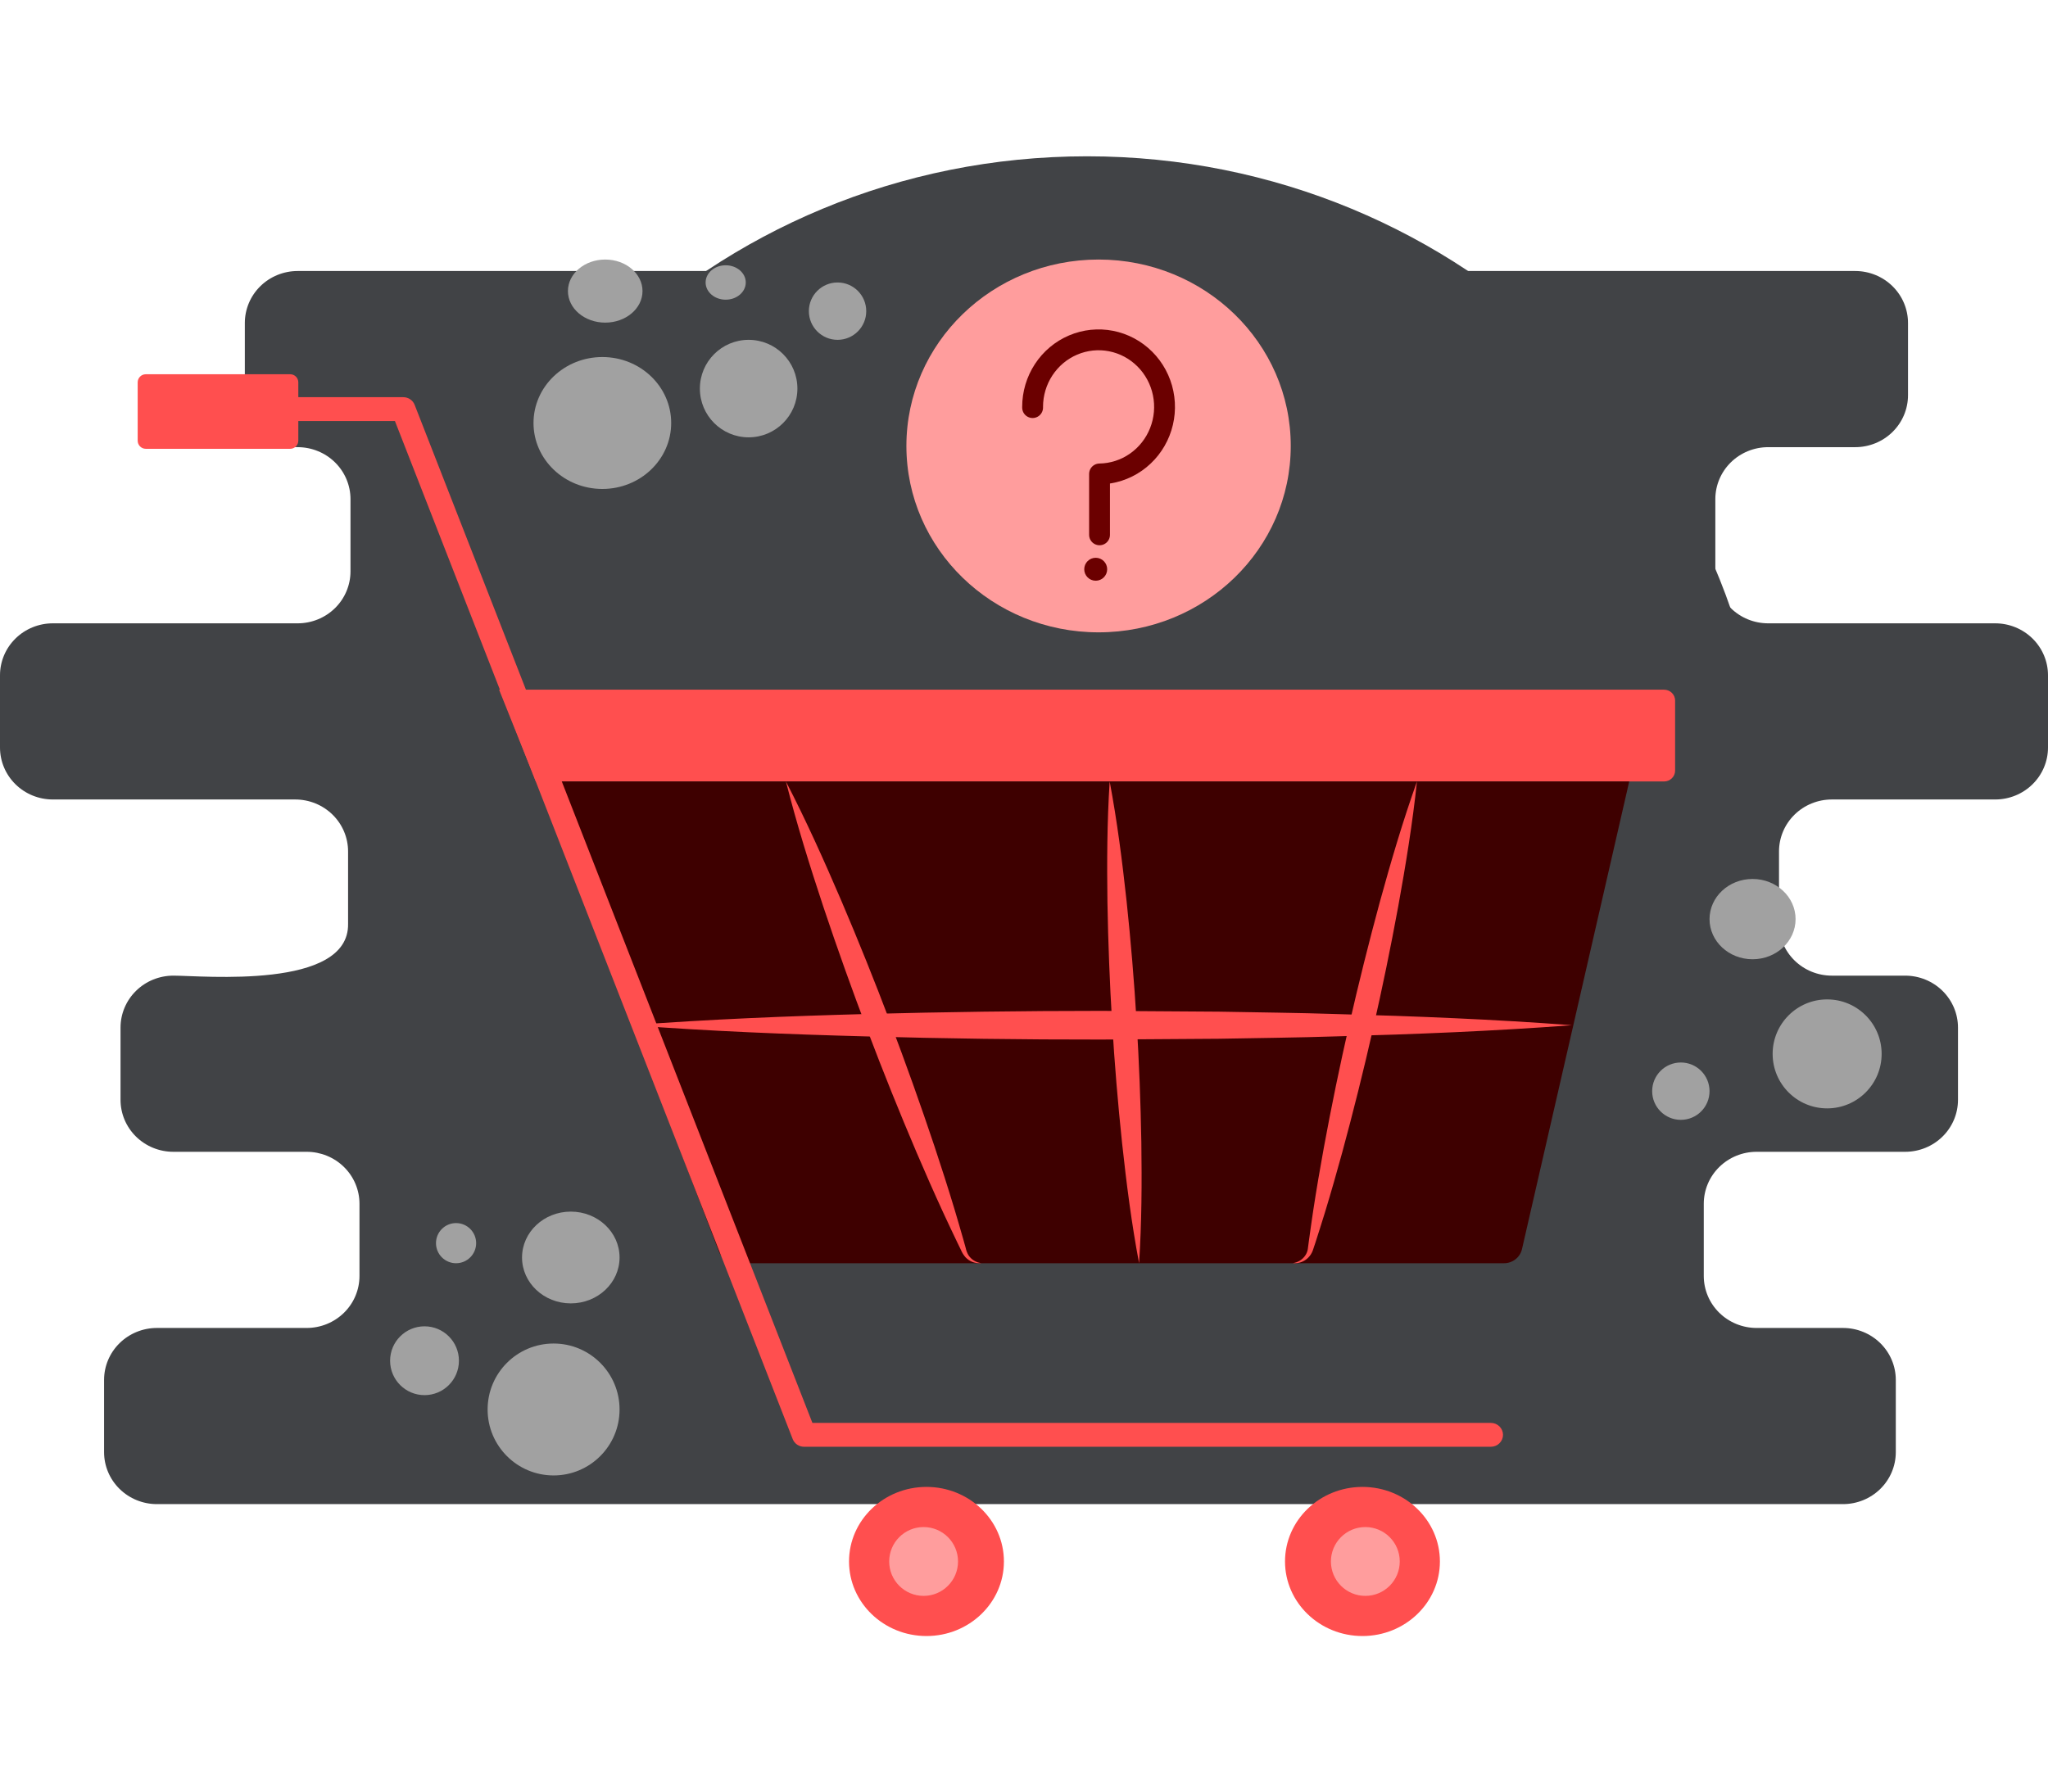 <svg width="393" height="344" viewBox="0 0 393 344" fill="none" xmlns="http://www.w3.org/2000/svg">
<path d="M208.609 286.496C280.655 286.496 339.059 229.077 339.059 158.248C339.059 87.418 280.655 30 208.609 30C136.564 30 78.16 87.418 78.16 158.248C78.16 229.077 136.564 286.496 208.609 286.496Z" fill="#414346"/>
<path d="M393 143.48V129.611C393 126.967 391.932 124.43 390.031 122.56C388.13 120.69 385.552 119.64 382.863 119.64H339.3C337.968 119.64 336.65 119.382 335.42 118.881C334.191 118.38 333.073 117.645 332.132 116.719C331.191 115.793 330.444 114.694 329.934 113.484C329.425 112.274 329.163 110.978 329.163 109.668V95.8C329.163 93.155 330.231 90.619 332.132 88.749C334.033 86.879 336.611 85.828 339.3 85.828H355.999C358.687 85.828 361.266 84.778 363.167 82.908C365.068 81.038 366.136 78.501 366.136 75.857V61.988C366.136 59.344 365.068 56.807 363.167 54.937C361.266 53.067 358.687 52.017 355.999 52.017H57.121C54.432 52.017 51.854 53.067 49.953 54.937C48.052 56.807 46.984 59.344 46.984 61.988V75.857C46.984 78.501 48.052 81.038 49.953 82.908C51.854 84.778 54.432 85.828 57.121 85.828C59.809 85.828 62.388 86.879 64.289 88.749C66.189 90.619 67.257 93.155 67.257 95.8V109.668C67.257 112.313 66.189 114.849 64.289 116.719C62.388 118.589 59.809 119.64 57.121 119.64H10.137C7.448 119.64 4.87 120.69 2.969 122.56C1.068 124.43 0 126.967 0 129.611V143.48C4.12938e-06 146.124 1.068 148.661 2.969 150.531C4.87 152.401 7.448 153.451 10.137 153.451H56.658C57.989 153.451 59.307 153.709 60.537 154.21C61.767 154.711 62.884 155.446 63.825 156.372C64.767 157.298 65.513 158.397 66.023 159.607C66.532 160.817 66.794 162.113 66.794 163.423V177.291C67.043 189.982 38.901 187.263 33.303 187.263H33.266C30.577 187.263 27.999 188.314 26.098 190.184C24.197 192.054 23.129 194.59 23.129 197.234V211.103C23.129 213.748 24.197 216.284 26.098 218.154C27.999 220.024 30.577 221.074 33.266 221.074H58.846C61.534 221.074 64.112 222.125 66.013 223.995C67.914 225.865 68.982 228.401 68.982 231.046V244.914C68.982 247.559 67.914 250.095 66.013 251.965C64.112 253.835 61.534 254.886 58.846 254.886H30.109C27.421 254.886 24.842 255.937 22.941 257.807C21.04 259.677 19.972 262.213 19.972 264.857V278.726C19.972 281.371 21.04 283.907 22.941 285.777C24.842 287.647 27.421 288.697 30.109 288.697H353.656C356.345 288.697 358.923 287.647 360.824 285.777C362.725 283.907 363.793 281.371 363.793 278.726V264.857C363.793 262.213 362.725 259.677 360.824 257.807C358.923 255.937 356.345 254.886 353.656 254.886H337.082C334.394 254.886 331.816 253.835 329.915 251.965C328.014 250.095 326.946 247.559 326.946 244.914V231.046C326.946 228.401 328.014 225.865 329.915 223.995C331.816 222.125 334.394 221.074 337.082 221.074H365.591C368.279 221.074 370.857 220.024 372.758 218.154C374.659 216.284 375.727 213.748 375.727 211.103V197.234C375.727 194.59 374.659 192.054 372.758 190.184C370.857 188.314 368.279 187.263 365.591 187.263H351.519C348.831 187.263 346.253 186.212 344.352 184.342C342.451 182.472 341.383 179.936 341.383 177.291V163.423C341.383 162.113 341.645 160.817 342.154 159.607C342.664 158.397 343.41 157.298 344.352 156.372C345.293 155.446 346.41 154.711 347.64 154.21C348.87 153.709 350.188 153.451 351.519 153.451H382.863C385.552 153.451 388.13 152.401 390.031 150.531C391.932 148.661 393 146.124 393 143.48Z" fill="#414346"/>
<path d="M210.811 121.37C231.178 121.37 247.689 105.352 247.689 85.592C247.689 65.833 231.178 49.815 210.811 49.815C190.444 49.815 173.933 65.833 173.933 85.592C173.933 105.352 190.444 121.37 210.811 121.37Z" fill="#FF9D9D"/>
<path d="M198.152 78.233C198.151 78.188 198.151 78.143 198.151 78.098C198.151 75.56 198.889 73.079 200.272 70.967C201.655 68.854 203.621 67.204 205.924 66.225C208.226 65.245 210.762 64.979 213.213 65.461C215.664 65.942 217.92 67.15 219.697 68.931C221.475 70.712 222.695 72.988 223.204 75.473C223.714 77.957 223.489 80.539 222.559 82.894C221.629 85.249 220.035 87.272 217.977 88.708C215.92 90.145 213.49 90.931 210.995 90.968V102.655" stroke="#6B0000" stroke-width="4" stroke-linecap="round" stroke-linejoin="round"/>
<path d="M350.618 212.74C356.393 212.74 361.076 208.057 361.076 202.282C361.076 196.506 356.393 191.824 350.618 191.824C344.842 191.824 340.16 196.506 340.16 202.282C340.16 208.057 344.842 212.74 350.618 212.74Z" fill="#A1A1A1"/>
<path d="M322.546 214.941C325.586 214.941 328.05 212.477 328.05 209.437C328.05 206.397 325.586 203.933 322.546 203.933C319.506 203.933 317.042 206.397 317.042 209.437C317.042 212.477 319.506 214.941 322.546 214.941Z" fill="#A1A1A1"/>
<path d="M336.307 184.118C340.867 184.118 344.563 180.668 344.563 176.412C344.563 172.156 340.867 168.706 336.307 168.706C331.747 168.706 328.05 172.156 328.05 176.412C328.05 180.668 331.747 184.118 336.307 184.118Z" fill="#A1A1A1"/>
<path d="M106.231 283.193C113.223 283.193 118.891 277.525 118.891 270.534C118.891 263.542 113.223 257.874 106.231 257.874C99.239 257.874 93.571 263.542 93.571 270.534C93.571 277.525 99.239 283.193 106.231 283.193Z" fill="#A1A1A1"/>
<path d="M81.462 267.781C85.11 267.781 88.067 264.824 88.067 261.176C88.067 257.529 85.11 254.571 81.462 254.571C77.814 254.571 74.857 257.529 74.857 261.176C74.857 264.824 77.814 267.781 81.462 267.781Z" fill="#A1A1A1"/>
<path d="M87.517 242.462C89.645 242.462 91.37 240.737 91.37 238.609C91.37 236.481 89.645 234.756 87.517 234.756C85.389 234.756 83.664 236.481 83.664 238.609C83.664 240.737 85.389 242.462 87.517 242.462Z" fill="#A1A1A1"/>
<path d="M109.534 250.168C114.701 250.168 118.891 246.225 118.891 241.361C118.891 236.497 114.701 232.555 109.534 232.555C104.366 232.555 100.176 236.497 100.176 241.361C100.176 246.225 104.366 250.168 109.534 250.168Z" fill="#A1A1A1"/>
<path d="M115.588 93.849C122.884 93.849 128.798 88.181 128.798 81.189C128.798 74.197 122.884 68.529 115.588 68.529C108.293 68.529 102.378 74.197 102.378 81.189C102.378 88.181 108.293 93.849 115.588 93.849Z" fill="#A1A1A1"/>
<path d="M116.139 61.924C120.091 61.924 123.294 59.214 123.294 55.87C123.294 52.526 120.091 49.815 116.139 49.815C112.187 49.815 108.983 52.526 108.983 55.87C108.983 59.214 112.187 61.924 116.139 61.924Z" fill="#A1A1A1"/>
<path d="M160.723 65.227C163.763 65.227 166.227 62.763 166.227 59.723C166.227 56.683 163.763 54.218 160.723 54.218C157.683 54.218 155.218 56.683 155.218 59.723C155.218 62.763 157.683 65.227 160.723 65.227Z" fill="#A1A1A1"/>
<path d="M139.256 57.521C141.384 57.521 143.109 56.042 143.109 54.218C143.109 52.395 141.384 50.916 139.256 50.916C137.128 50.916 135.403 52.395 135.403 54.218C135.403 56.042 137.128 57.521 139.256 57.521Z" fill="#A1A1A1"/>
<path d="M143.66 83.941C148.827 83.941 153.017 79.752 153.017 74.584C153.017 69.416 148.827 65.227 143.66 65.227C138.492 65.227 134.303 69.416 134.303 74.584C134.303 79.752 138.492 83.941 143.66 83.941Z" fill="#A1A1A1"/>
<path d="M319.328 149.992H102.832L95.773 132.378H319.328C319.606 132.378 319.881 132.432 320.138 132.537C320.395 132.642 320.628 132.795 320.825 132.989C321.022 133.182 321.178 133.412 321.284 133.665C321.391 133.918 321.445 134.189 321.445 134.462V147.907C321.445 148.181 321.391 148.452 321.284 148.705C321.178 148.958 321.022 149.188 320.825 149.381C320.628 149.575 320.395 149.728 320.138 149.833C319.881 149.938 319.606 149.992 319.328 149.992Z" fill="#FF4F4F"/>
<path d="M288.614 242.462H141.258C140.539 242.462 139.837 242.247 139.246 241.844C138.655 241.442 138.203 240.872 137.95 240.211L103.479 149.992H312.639L292.061 239.754C291.885 240.523 291.447 241.21 290.821 241.702C290.195 242.194 289.416 242.462 288.614 242.462Z" fill="#3E0000"/>
<path d="M301.63 196.777C286.585 197.916 271.541 198.512 256.496 198.917C248.973 199.171 241.451 199.227 233.929 199.376L211.361 199.529C196.317 199.545 181.272 199.344 166.227 198.925C151.182 198.522 136.137 197.923 121.092 196.777C136.137 195.631 151.182 195.032 166.227 194.628C181.272 194.229 196.317 194.028 211.361 194.025L233.929 194.177C241.451 194.326 248.973 194.383 256.496 194.637C271.541 195.041 286.585 195.638 301.63 196.777Z" fill="#FF4F4F"/>
<path d="M271.908 149.992C271.055 158.059 269.752 166.026 268.314 173.963C266.857 181.896 265.231 189.792 263.436 197.649C261.651 205.509 259.701 213.332 257.587 221.118C256.52 225.009 255.415 228.892 254.236 232.758C253.625 234.686 253.044 236.621 252.41 238.544L251.922 240.005C251.729 240.541 251.417 241.028 251.008 241.427C250.624 241.803 250.16 242.089 249.65 242.265C249.139 242.44 248.596 242.5 248.059 242.44C248.544 242.383 249.01 242.223 249.427 241.971C249.843 241.719 250.2 241.381 250.471 240.98C250.725 240.61 250.892 240.189 250.961 239.748L251.156 238.265C251.416 236.258 251.729 234.264 252.013 232.263C252.623 228.27 253.307 224.293 254.029 220.325C255.486 212.392 257.114 204.498 258.912 196.641C260.704 188.783 262.656 180.96 264.768 173.173C266.907 165.392 269.182 157.642 271.908 149.992ZM188.317 242.44C187.758 242.499 187.193 242.43 186.667 242.236C186.14 242.043 185.666 241.73 185.283 241.324C184.906 240.896 184.604 240.41 184.389 239.884L183.696 238.464C182.772 236.569 181.902 234.655 181.002 232.752C179.241 228.931 177.551 225.084 175.897 221.223C172.603 213.497 169.47 205.711 166.5 197.864C163.52 190.021 160.699 182.119 158.035 174.159C155.395 166.19 152.887 158.172 150.815 149.992C154.695 157.5 158.139 165.171 161.45 172.891C164.745 180.617 167.875 188.404 170.842 196.252C173.815 204.097 176.635 212 179.3 219.959C180.622 223.944 181.908 227.941 183.123 231.964C183.711 233.983 184.329 235.991 184.893 238.019L185.316 239.54C185.412 240.017 185.587 240.476 185.831 240.898C186.102 241.323 186.466 241.683 186.896 241.95C187.327 242.217 187.812 242.384 188.317 242.44Z" fill="#FF4F4F"/>
<path d="M177.786 314.017C185.993 314.017 192.647 307.61 192.647 299.706C192.647 291.802 185.993 285.395 177.786 285.395C169.578 285.395 162.924 291.802 162.924 299.706C162.924 307.61 169.578 314.017 177.786 314.017Z" fill="#FF4F4F"/>
<path d="M177.235 306.311C180.883 306.311 183.84 303.354 183.84 299.706C183.84 296.058 180.883 293.101 177.235 293.101C173.587 293.101 170.63 296.058 170.63 299.706C170.63 303.354 173.587 306.311 177.235 306.311Z" fill="#FF9D9D"/>
<path d="M261.45 314.017C269.657 314.017 276.311 307.61 276.311 299.706C276.311 291.802 269.657 285.395 261.45 285.395C253.242 285.395 246.588 291.802 246.588 299.706C246.588 307.61 253.242 314.017 261.45 314.017Z" fill="#FF4F4F"/>
<path d="M262 306.311C265.648 306.311 268.605 303.354 268.605 299.706C268.605 296.058 265.648 293.101 262 293.101C258.352 293.101 255.395 296.058 255.395 299.706C255.395 303.354 258.352 306.311 262 306.311Z" fill="#FF9D9D"/>
<path d="M212.94 149.992C214.381 157.641 215.356 165.317 216.19 173.002C217.004 180.688 217.643 188.384 218.108 196.09C218.582 203.796 218.885 211.512 219.017 219.237C219.126 226.964 219.09 234.699 218.583 242.462C217.135 234.813 216.159 227.137 215.327 219.452C214.512 211.766 213.875 204.07 213.415 196.363C212.947 188.657 212.646 180.942 212.512 173.216C212.405 165.489 212.439 157.754 212.94 149.992Z" fill="#FF4F4F"/>
<path d="M286.088 277.689H154.294C153.822 277.689 153.362 277.549 152.973 277.286C152.584 277.024 152.286 276.652 152.117 276.219L75.787 80.816H35.357C34.739 80.816 34.145 80.574 33.708 80.145C33.271 79.715 33.025 79.133 33.025 78.525C33.025 77.918 33.271 77.335 33.708 76.906C34.145 76.477 34.739 76.235 35.357 76.235H77.39C77.862 76.235 78.323 76.376 78.711 76.638C79.1 76.901 79.399 77.273 79.568 77.705L155.897 273.109H286.088C286.707 273.109 287.3 273.35 287.737 273.78C288.174 274.209 288.42 274.792 288.42 275.399C288.42 276.006 288.174 276.589 287.737 277.018C287.3 277.448 286.707 277.689 286.088 277.689Z" fill="#FF4F4F"/>
<path d="M55.687 71.832H27.977C27.117 71.832 26.42 72.53 26.42 73.391V84.584C26.42 85.445 27.117 86.143 27.977 86.143H55.687C56.547 86.143 57.244 85.445 57.244 84.584V73.391C57.244 72.53 56.547 71.832 55.687 71.832Z" fill="#FF4F4F"/>
<path d="M210.261 111.462C211.476 111.462 212.462 110.476 212.462 109.261C212.462 108.045 211.476 107.059 210.261 107.059C209.045 107.059 208.059 108.045 208.059 109.261C208.059 110.476 209.045 111.462 210.261 111.462Z" fill="#6B0000"/>
</svg>
